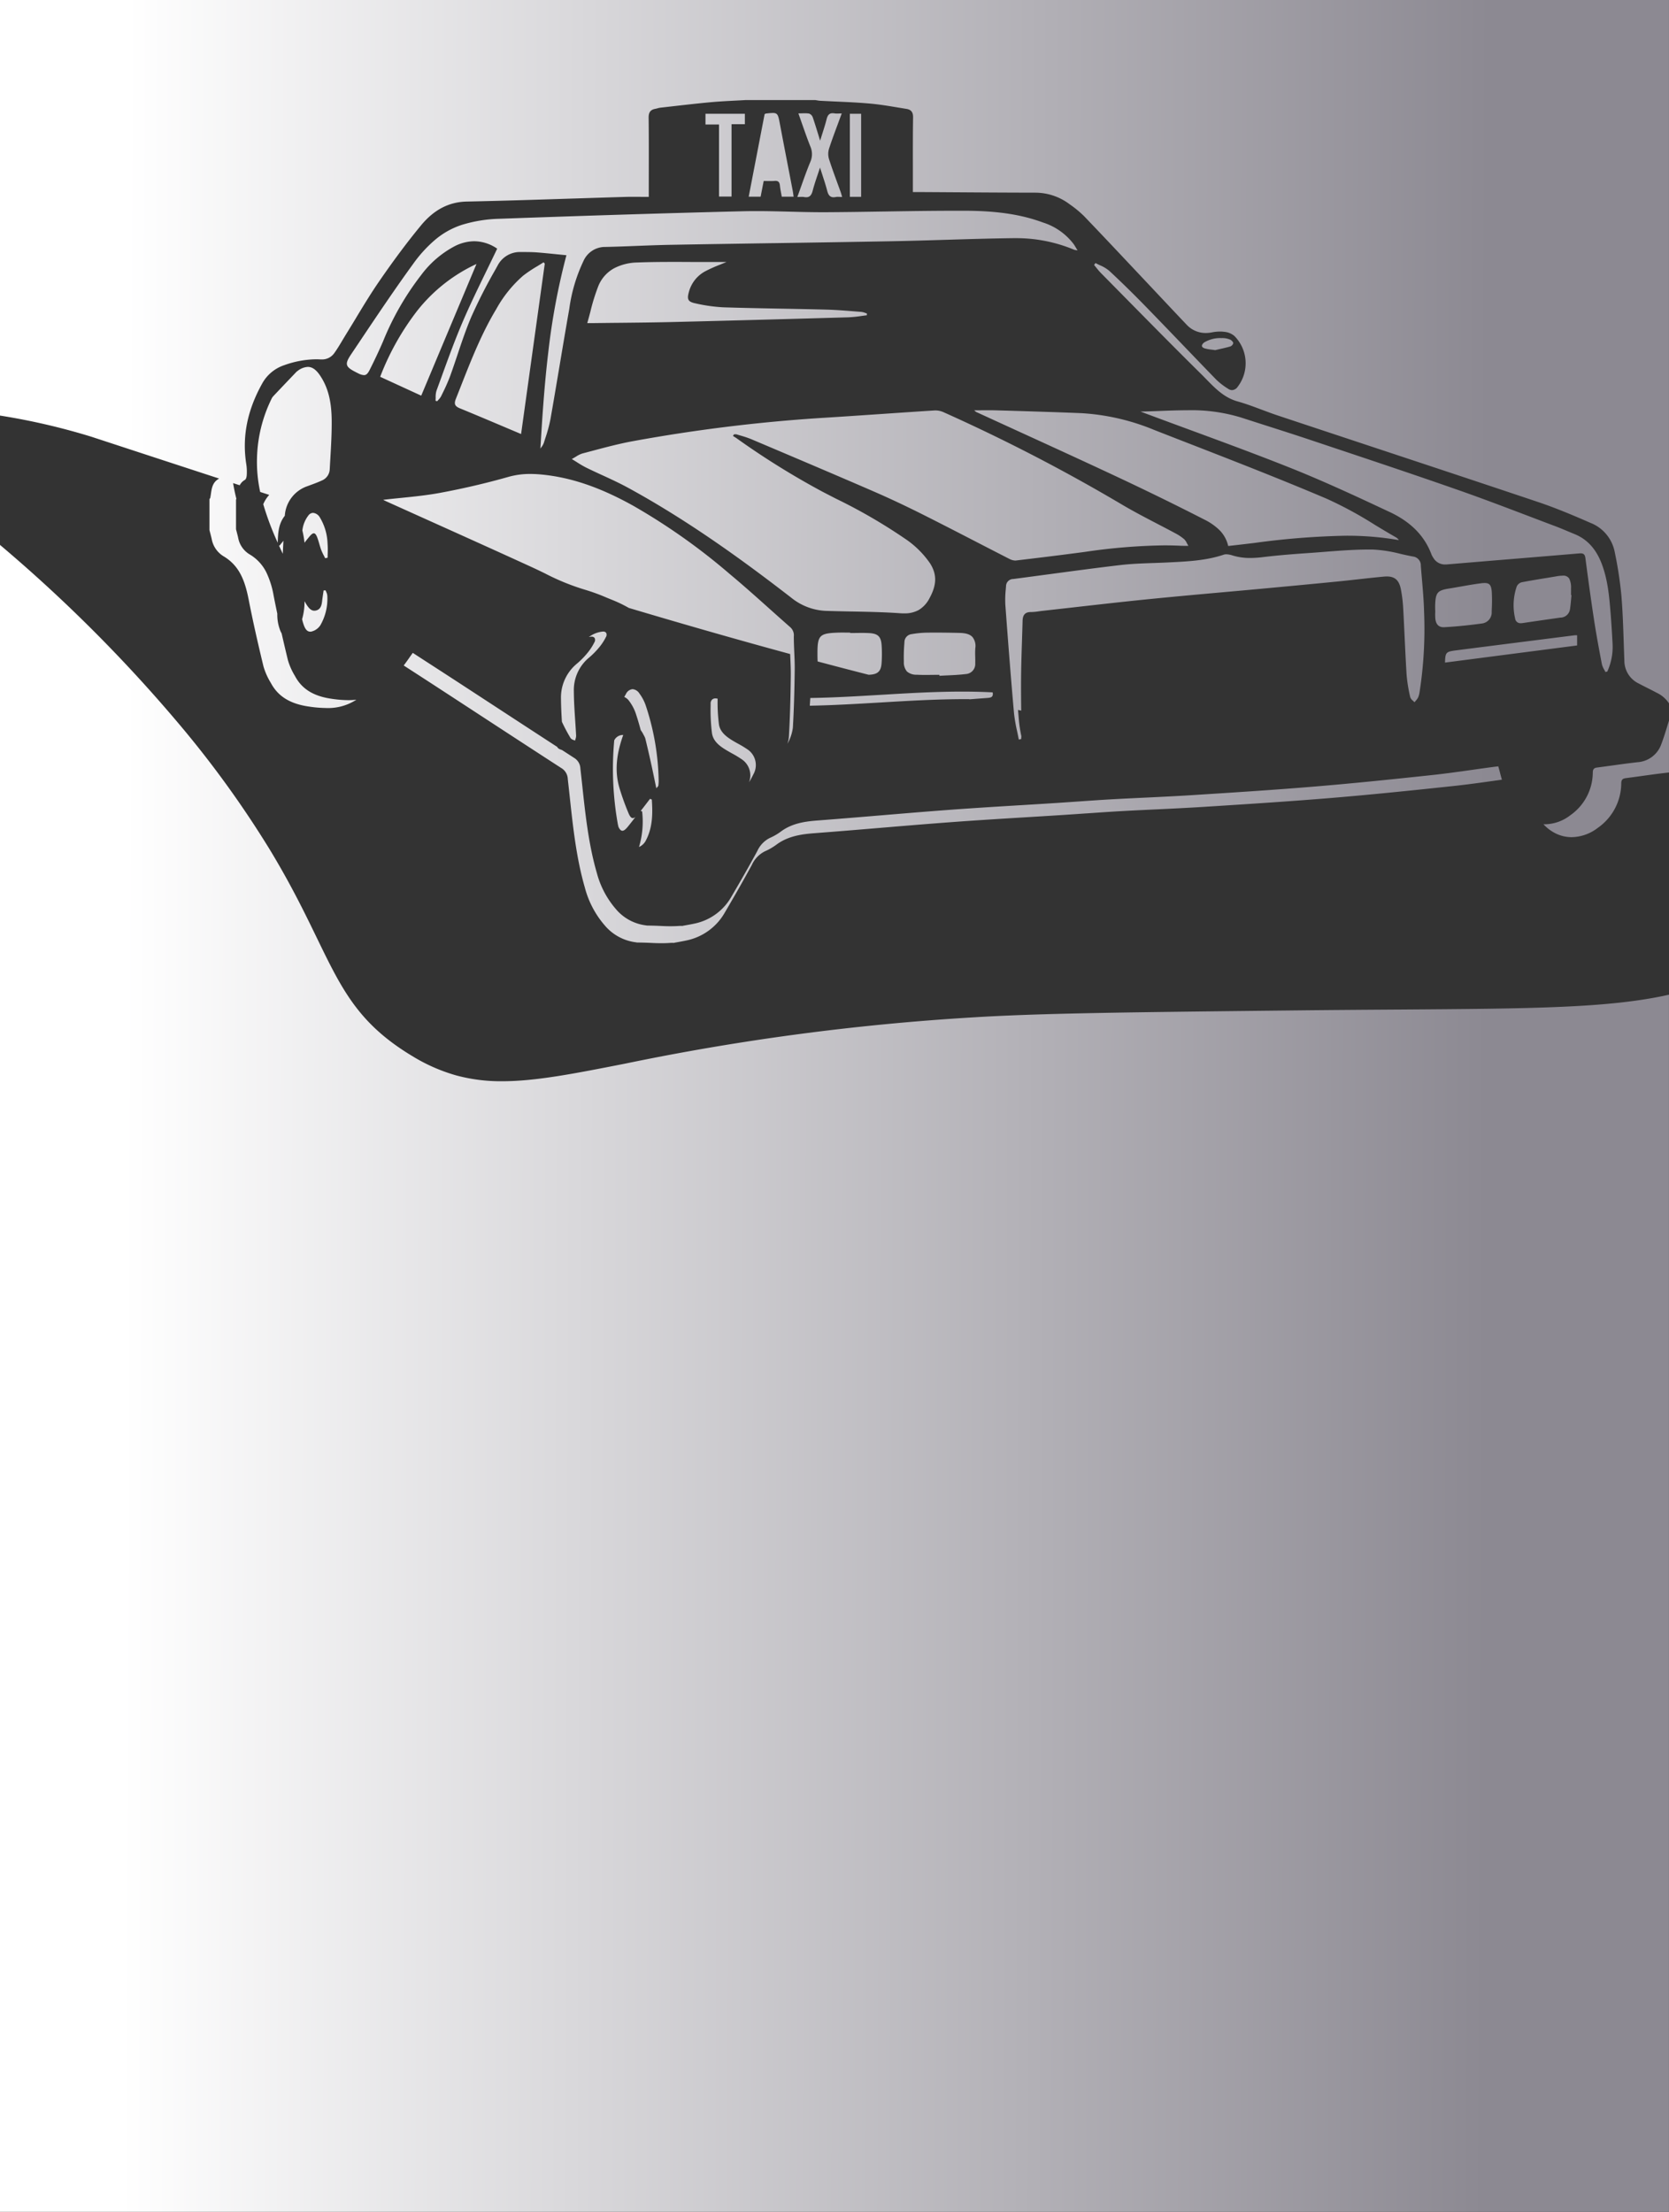 <svg xmlns="http://www.w3.org/2000/svg" xmlns:xlink="http://www.w3.org/1999/xlink" width="408" height="540.637" viewBox="0 0 408 540.637">
  <rect x="0" y="0" width="408" height="540.637" fill="#333333" stroke="none"/>
  <defs>
    <linearGradient id="linear-gradient" x1="0.888" y1="0.448" x2="0.078" y2="0.445" gradientUnits="objectBoundingBox">
      <stop offset="0" stop-color="#8c8992"/>
      <stop offset="1" stop-color="#fff"/>
    </linearGradient>
  </defs>
  <path id="Вычитание_67" data-name="Вычитание 67" d="M290.039-6873.363h-408v-407.445a366.714,366.714,0,0,1,44.068,44.14,250.87,250.87,0,0,1,21.9,30.359c5.16,8.52,8.543,15.491,11.528,21.641,6.111,12.59,10.147,20.907,23.318,28.822a42.645,42.645,0,0,0,10.8,4.735,41.69,41.69,0,0,0,11.121,1.4c8.151,0,17.343-1.8,30.065-4.3h.006a592.68,592.68,0,0,1,84.711-11.29c16.517-1.035,37.432-1.264,79.1-1.721,8.911-.1,17.147-.155,24.413-.205h.219c33.628-.233,52.151-.361,66.744-3.636v297.5ZM43.766-7183.448c-.728,0-1.49-.021-2.331-.062-1.107-.057-2.276-.092-3.679-.111-.112-.023-.221-.041-.331-.056a11.869,11.869,0,0,1-7.558-4.134,23,23,0,0,1-4.851-9.217c-2.081-7.195-2.892-14.721-3.677-22-.16-1.483-.325-3.017-.5-4.535a3.243,3.243,0,0,0-1.587-2.7c-6.989-4.523-14.277-9.283-20.708-13.482l-1.261-.824c-2.478-1.618-5.012-3.272-7.511-4.9-2.545-1.66-5.15-3.346-7.67-4.977l-.107-.069-1.266-.819c.433-.561.837-1.134,1.265-1.742l0-.006c.288-.41.615-.875.955-1.334l3.083,2,.028.018c2.627,1.7,5.343,3.458,8,5.188,2.818,1.837,5.681,3.707,8.45,5.515,5.152,3.365,10.479,6.843,15.748,10.265l.057.1.032.055.012.02a1.444,1.444,0,0,0,.726.457,3.951,3.951,0,0,1,.4.174h0l0-.007c1.161.754,2.058,1.335,2.907,1.885a3.153,3.153,0,0,1,1.526,2.594c.167,1.456.326,2.923.479,4.343.754,7,1.534,14.238,3.535,21.158a22.115,22.115,0,0,0,4.665,8.857,11.4,11.4,0,0,0,7.262,3.974c.094.012.195.028.316.052,1.391.022,2.515.056,3.535.108.8.04,1.53.06,2.231.06.42,0,.837-.008,1.241-.022.17-.006.341-.017.506-.027H47.7c.251-.016.51-.032.764-.032.154,0,.3.006.436.019l0-.03c.33-.063.677-.125.956-.176l.036-.006c.621-.113,1.263-.229,1.889-.365a13.507,13.507,0,0,0,9.08-6.63c2.392-4.067,4.456-7.7,6.311-11.121a6.637,6.637,0,0,1,3.078-3.2,14.12,14.12,0,0,0,2.677-1.548c2.785-2.084,6.094-2.491,8.976-2.709,5.238-.4,10.655-.85,15.433-1.25,5.4-.452,10.987-.919,16.531-1.332,5.842-.435,11.788-.8,17.538-1.149l.058,0,.249-.015c2.881-.176,5.86-.358,8.786-.547,1.754-.113,3.581-.241,5.193-.354h.006c2.648-.185,5.386-.376,8.081-.528,2.753-.155,5.554-.288,8.262-.417h.019c3.656-.174,7.437-.354,11.154-.589l.293-.019c9.814-.623,19.962-1.266,29.952-2.1,9.819-.814,19.491-1.826,28.556-2.793,3.423-.366,6.891-.856,10.245-1.33,1.54-.218,3.133-.443,4.7-.653.294-.04.583-.073.889-.107l.054-.006.338-.039.064-.007c.157.553.306,1.109.451,1.648l0,.015,0,.016c.14.521.284,1.06.432,1.583l-1.057.149-.3.042-.014,0c-3.42.482-6.957.98-10.448,1.353-11.042,1.18-20.321,2.125-29.715,2.907-10.12.841-20.428,1.5-30.4,2.131h-.01l-1.064.068c-3.833.242-7.735.428-11.508.608l-.066,0c-2.688.128-5.734.272-8.648.437-2.763.156-5.57.353-8.286.542l-.061,0-.032,0c-1.783.125-3.627.254-5.441.37-3.076.2-6.274.393-9.1.564-6.086.371-12.38.755-18.616,1.22-5.746.426-11.585.914-17.231,1.386l-.138.012-.112.009c-5.171.433-10.518.88-15.78,1.278-3,.226-6.442.649-9.341,2.819a14.4,14.4,0,0,1-2.785,1.607,6.916,6.916,0,0,0-3.2,3.331c-1.925,3.546-4.073,7.331-6.568,11.57a14.054,14.054,0,0,1-9.448,6.9c-.666.145-1.349.269-2.009.389l-.062.011c-.306.055-.618.112-.925.169v.03c-.138-.013-.284-.019-.448-.019-.274,0-.565.019-.8.034-.174.011-.359.022-.544.029C44.639-7183.456,44.208-7183.448,43.766-7183.448Zm-5.516-23.523v0a21.623,21.623,0,0,0,.762-8.683l-.333-.147c.463-.588.926-1.193,1.373-1.778l.006-.008.047-.061c.277-.362.563-.736.846-1.1.1.043.2.087.3.132l.13.058c.206,3.082.284,6.642-1.409,9.9a3.4,3.4,0,0,1-1.721,1.687Zm228.008-2.4a8.866,8.866,0,0,1-3.688-.8,10.072,10.072,0,0,1-3.226-2.364c.132.007.272.011.428.011a10.329,10.329,0,0,0,6.138-2.2,12.834,12.834,0,0,0,5.5-10.449c.015-.8.286-1.118,1.036-1.215,1.221-.159,2.487-.333,3.6-.488h.008c2.05-.284,4.17-.577,6.26-.813a6.63,6.63,0,0,0,5.865-4.473c.572-1.511,1.053-3.083,1.517-4.6q.168-.551.338-1.1v12.675c-.119.018-.219.03-.314.041-2.193.247-4.4.552-6.526.847-1.337.185-2.541.351-3.749.508-.78.1-1.063.432-1.079,1.265a13.358,13.358,0,0,1-5.723,10.874A10.747,10.747,0,0,1,266.258-7209.37ZM34.19-7210.936c-.338,0-.636-.283-.938-.888a9.118,9.118,0,0,1-.234-1.04,76.7,76.7,0,0,1-.822-20.172,2.355,2.355,0,0,1,2.065-1.317H34.4c-.031.081-.064.172-.112.305-1.683,4.812-1.942,8.84-.815,12.675a61.832,61.832,0,0,0,2.181,6.066c.362.885.7,1.28,1.092,1.28a1.059,1.059,0,0,0,.65-.3c-.534.7-1.2,1.568-1.889,2.412C34.951-7211.238,34.546-7210.936,34.19-7210.936Zm8.289-10.394v0c-.141-.669-.275-1.316-.407-1.947l0-.017c-.317-1.52-.616-2.955-.931-4.382-.409-1.852-.858-3.787-1.336-5.75a3.262,3.262,0,0,0-.331-.761c-.039-.072-.077-.144-.114-.215a7.4,7.4,0,0,0-.692-1.135c-.365-1.385-.777-2.768-1.224-4.11a10.894,10.894,0,0,0-1.561-2.947,2.848,2.848,0,0,0-1.235-1.042c.127-.238.261-.478.4-.712a2.014,2.014,0,0,1,1.634-1.2,2.236,2.236,0,0,1,1.693,1.1,10.51,10.51,0,0,1,1.5,2.834,61.181,61.181,0,0,1,3.18,18.471,8.508,8.508,0,0,1-.087,1.208c-.009.066-.061.125-.176.253-.076.085-.176.2-.3.357ZM65.15-7222.8h0a4.724,4.724,0,0,0-1.908-5.686,25.812,25.812,0,0,0-2.268-1.366l-.028-.016c-.4-.221-.8-.449-1.2-.684-1.6-.953-3.338-2.143-3.656-4.21a44.257,44.257,0,0,1-.333-6.66c0-.19,0-.378,0-.567a1.362,1.362,0,0,1,.342-.99,1.151,1.151,0,0,1,.837-.312,2,2,0,0,1,.534.076,41.921,41.921,0,0,0,.322,6.291c.291,1.893,1.86,3.064,3.513,4.047.388.231.789.454,1.178.67l.011.006a24.586,24.586,0,0,1,2.172,1.308,4.613,4.613,0,0,1,1.533,6.185c-.227.469-.481.949-.754,1.425C65.349-7223.113,65.254-7222.955,65.15-7222.8Zm9.374-9.392h0a6.566,6.566,0,0,0,.366-1.733c.248-4.271.4-8.98.463-14.824.02-1.455-.046-2.936-.11-4.368-.015-.342-.03-.68-.044-1.017-12.355-3.358-25.254-7.044-39.433-11.267a32.513,32.513,0,0,0-4.071-1.963c-.474-.19-.957-.388-1.372-.559a47.291,47.291,0,0,0-5.43-1.974,56.748,56.748,0,0,1-9.706-3.98l-.013-.006c-1.06-.514-2.156-1.044-3.245-1.543-8.421-3.855-17.009-7.721-25.313-11.459l-.062-.028c-3.751-1.688-7.134-3.212-10.549-4.753a1.216,1.216,0,0,1-.208-.125l-.06-.041c1.427-.168,2.872-.315,4.27-.457l.026,0c3.15-.321,6.407-.652,9.562-1.236,5.673-1.051,11.309-2.368,16.752-3.915a19.261,19.261,0,0,1,5.342-.709c.9,0,1.852.051,2.9.155,7.127.714,14.2,3.134,22.246,7.614a151.928,151.928,0,0,1,23.515,16.621c3.337,2.776,6.622,5.717,9.8,8.561,1.65,1.477,3.357,3,5.072,4.508a2.619,2.619,0,0,1,.871,2.245c0,1.294.054,2.608.111,3.878.061,1.377.125,2.8.109,4.2-.069,5.7-.208,10.1-.448,14.245a10.79,10.79,0,0,1-1.267,3.8C74.568-7232.273,74.546-7232.23,74.524-7232.187Zm-51.917-.771h0a3.755,3.755,0,0,0-.381-.168,1.371,1.371,0,0,1-.695-.438,41.8,41.8,0,0,1-2.13-4.008c-.1-1.669-.213-3.639-.223-5.6a10.7,10.7,0,0,1,3.937-8.639,20.194,20.194,0,0,0,2.549-2.6,13.6,13.6,0,0,0,1.669-2.57,1.085,1.085,0,0,0,.078-1.047.874.874,0,0,0-.785-.35,1.843,1.843,0,0,0-.281.021c-.126.019-.25.04-.37.061.29-.189.57-.364.834-.521a6.731,6.731,0,0,1,2.4-.783,1.834,1.834,0,0,1,.273-.021.835.835,0,0,1,.75.335,1.046,1.046,0,0,1-.074,1.009,12.927,12.927,0,0,1-1.606,2.469,19.329,19.329,0,0,1-2.449,2.5,10.281,10.281,0,0,0-3.783,8.3c.012,2.371.172,4.78.327,7.109.082,1.23.166,2.5.228,3.755a2.4,2.4,0,0,1-.156.8c-.039.125-.079.251-.108.375Zm108.483-.27h0c-.127-.684-.274-1.378-.415-2.049a38.279,38.279,0,0,1-.764-4.481c-.672-7.614-1.323-15.774-2.112-26.458a24.536,24.536,0,0,1,.114-3.769l0-.019c.021-.26.042-.52.062-.778a1.763,1.763,0,0,1,1.773-1.686c2.831-.37,5.7-.757,8.479-1.131l.036,0c5.782-.779,11.761-1.585,17.653-2.276,2.658-.311,5.387-.406,8.026-.5h.007l.079,0c1.09-.038,2.217-.078,3.323-.132l.344-.017.347-.017c4.356-.214,8.86-.435,13.135-1.869a2,2,0,0,1,.642-.1,5.674,5.674,0,0,1,1.576.3,14.234,14.234,0,0,0,4.268.6,26.388,26.388,0,0,0,3.187-.217c3.892-.472,7.766-.758,11.4-1.01,1.18-.082,2.381-.176,3.543-.267l.075-.006c3.531-.276,7.183-.562,10.77-.562.379,0,.738,0,1.066.008a32.814,32.814,0,0,1,6.659,1.045c1.014.231,2.063.47,3.1.659a2.162,2.162,0,0,1,1.909,2.224c.085,1.147.184,2.3.279,3.413.221,2.576.449,5.239.515,7.864a100.228,100.228,0,0,1-1.059,19.348c-.009.054-.018.108-.027.163v.006a5.362,5.362,0,0,1-.354,1.392,3.828,3.828,0,0,1-.608.854l0,0,0,0c-.1.116-.2.235-.3.356a5.18,5.18,0,0,0-.379-.376,1.934,1.934,0,0,1-.657-.869,37.761,37.761,0,0,1-.886-5.435c-.192-3.053-.338-6.153-.479-9.151v-.011c-.108-2.291-.219-4.66-.35-6.988a34.487,34.487,0,0,0-.577-4.808c-.429-2.181-1.456-3.111-3.433-3.111-.212,0-.437.011-.671.032-2.109.191-4.249.43-6.319.66l-.049.005c-1.556.174-3.32.371-5.018.538-6.294.623-12.66,1.217-18.64,1.771-3.058.284-6.17.563-9.18.833l-.256.023c-5.951.534-12.1,1.086-18.2,1.7-5.969.6-12.015,1.284-17.862,1.946l-.672.076c-2.4.271-4.873.551-7.306.82-.295.032-.6.075-.886.116h-.011a13.532,13.532,0,0,1-1.875.177h-.075c-1.359,0-1.981.661-2.017,2.144-.042,1.629-.1,3.286-.148,4.888v.036c-.095,2.888-.192,5.874-.221,8.812-.027,2.842,0,5.732.033,8.218l-.116-.025-.668-.143q.06.687.118,1.374t.118,1.371a32.678,32.678,0,0,0,.592,3.7c-.009.1-.02.206-.031.309v.01c-.012.12-.025.244-.035.365l-.568.1Zm-169.272-7.71a29.679,29.679,0,0,1-4.263-.352c-4.527-.65-7.453-2.43-9.21-5.6l-.129-.233a16.445,16.445,0,0,1-1.763-3.958c-1.53-6.326-2.685-11.531-3.632-16.381-.924-4.725-2.334-8.337-6.211-10.608a6.245,6.245,0,0,1-2.824-4.2c-.11-.484-.237-.969-.359-1.437-.062-.236-.123-.472-.183-.708v-7.577c.021-.035.046-.069.071-.1l0,0a.66.66,0,0,0,.13-.241c.063-.319.111-.649.157-.969.2-1.376.4-2.8,1.908-3.656a.39.39,0,0,0,.082-.066c-10.177-3.322-20.462-6.694-30.982-10.143-.147-.048-.359-.117-.633-.2a161.543,161.543,0,0,0-21.941-5.051V-7414h408v171.923a7.309,7.309,0,0,0-3.037-2.607c-.776-.416-1.575-.819-2.348-1.21l-.012-.006c-.681-.344-1.385-.7-2.07-1.063a6.165,6.165,0,0,1-3.438-5.543c-.059-1.454-.108-2.934-.156-4.364v-.021c-.124-3.724-.253-7.575-.558-11.349a95.748,95.748,0,0,0-1.66-10.894,9.6,9.6,0,0,0-5.924-7.062c-4.07-1.781-8.445-3.634-12.863-5.115-13.691-4.6-27.63-9.213-41.109-13.679l-.087-.029-.3-.1c-7.233-2.4-14.713-4.874-22.064-7.319-1.309-.436-2.624-.93-3.9-1.408l-.016-.006-.009,0c-1.922-.723-3.909-1.47-5.913-2.03-3.245-.907-5.455-3.172-7.591-5.363-.394-.4-.8-.821-1.208-1.223-6.317-6.235-12.651-12.665-18.777-18.882l-.035-.035c-1.95-1.98-3.86-3.918-5.78-5.862-.414-.419-.791-.887-1.156-1.339l0,0-.025-.031c-.164-.2-.334-.414-.505-.617.117-.156.234-.314.35-.471.355.2.733.376,1.1.55l.005,0h0a8.92,8.92,0,0,1,2.267,1.365c2.868,2.661,5.826,5.559,9.043,8.859,2.941,3.021,5.912,6.113,8.784,9.1l.047.049c2.711,2.823,5.514,5.742,8.291,8.6a16.715,16.715,0,0,0,2.719,2.107l.152.1a1.747,1.747,0,0,0,.967.335,1.8,1.8,0,0,0,1.375-.81,9.469,9.469,0,0,0-.8-12.427,4.384,4.384,0,0,0-2.4-1.007,7.974,7.974,0,0,0-1.12-.076,10.411,10.411,0,0,0-1.959.2,8.174,8.174,0,0,1-1.542.155,6.336,6.336,0,0,1-4.721-2.1c-2.228-2.34-4.471-4.727-6.64-7.035-1.161-1.235-2.3-2.444-3.439-3.655q-1.841-1.952-3.68-3.906l-.031-.033c-3.658-3.886-7.441-7.9-11.2-11.819a26.1,26.1,0,0,0-3.424-2.832l-.215-.158a13.948,13.948,0,0,0-8.42-2.763c-6.765-.011-13.642-.055-20.294-.1q-3.944-.026-7.884-.049H105.2v-1.811c0-1.5,0-3.033,0-4.388-.006-3.954-.012-8.043.048-12.062.02-1.241-.468-1.876-1.582-2.058-.584-.1-1.178-.194-1.752-.291l-.021,0c-2.377-.4-4.834-.81-7.275-1.025-2.729-.241-5.509-.368-8.2-.49H86.4c-1.276-.058-2.6-.119-3.892-.19a6.832,6.832,0,0,1-.815-.114l-.028,0c-.114-.021-.231-.042-.346-.06H64.331c-.89.054-1.8.1-2.671.146h-.01c-1.939.1-3.943.206-5.909.387-3.131.291-6.292.653-9.349,1l-.483.055q-1.237.142-2.474.282a4.391,4.391,0,0,0-.659.146h-.006c-.167.046-.34.094-.513.125-1.187.215-1.666.838-1.652,2.151.051,4.316.044,8.707.037,12.952v.021c0,1.331-.005,2.986-.005,4.556v1.85h-.014c-.607,0-1.207,0-1.872-.01-.567,0-1.209-.01-1.826-.01-.8,0-1.464.008-2.1.027-4.063.12-8.2.253-12.194.382l-.418.014-.1,0c-8.509.275-17.307.559-25.963.737-4.37.089-8.034,2-11.2,5.837-3.275,3.965-6.623,8.442-10.236,13.687-1.982,2.878-3.826,5.922-5.608,8.866l0,.008c-.778,1.285-1.583,2.614-2.388,3.911-.3.491-.606,1-.9,1.486l-.02.033c-.64,1.076-1.3,2.188-2.044,3.22a3.655,3.655,0,0,1-3.182,1.542c-.1,0-.212,0-.329-.009-.32-.018-.647-.026-.974-.026a23.751,23.751,0,0,0-7.747,1.44,9.612,9.612,0,0,0-5.435,4.568c-3.65,6.586-4.9,13.03-3.831,19.7a12.46,12.46,0,0,1,.106,2.545c-.023.479-.172,1.065-.445,1.22a3.122,3.122,0,0,0-1.275,1.321q-.765-.248-1.529-.5l-.089-.029c.2,1.235.467,2.533.806,3.855l-.02.027-.008.011c-.022.031-.045.063-.065.1v7.281c.057.226.116.453.175.679.117.451.239.917.344,1.383a6,6,0,0,0,2.715,4.032,10.555,10.555,0,0,1,4.156,4.407,21.744,21.744,0,0,1,1.813,5.786c.291,1.486.59,2.953.889,4.36a10.434,10.434,0,0,0,.543,3.619,5.731,5.731,0,0,0,.515,1.2c.456,2.011.96,4.158,1.543,6.563a15.928,15.928,0,0,0,1.715,3.84l.1.188c1.689,3.051,4.5,4.762,8.849,5.385a28.633,28.633,0,0,0,4.1.338,16.616,16.616,0,0,0,1.967-.111A12.643,12.643,0,0,1-38.183-7240.937ZM80-7241.5h0c.021-.346.042-.675.064-1.014l.009-.135c.015-.236.03-.479.047-.739,5.75-.087,11.573-.435,17.205-.771h.013c6.518-.39,13.259-.792,19.917-.792,2.564,0,5.063.062,7.426.185a1.141,1.141,0,0,1-.083.96c-.211.286-.626.371-1.184.409-1.372.1-2.715.2-4.328.326l-.081-.019-.081-.019-.957,0c-6.924,0-13.936.418-20.718.823h-.017C91.591-7241.956,85.761-7241.608,80-7241.5Zm31.692-7.312h0l-.006-.241h-.1c-.554,0-1.114.008-1.608.015h-.053c-.541.007-1.1.015-1.65.015-.815,0-1.488-.017-2.116-.052a3.535,3.535,0,0,1-2.4-.779,3.471,3.471,0,0,1-.767-2.39,39.123,39.123,0,0,1,.115-4.358c.01-.158.02-.316.03-.474a1.984,1.984,0,0,1,1.777-1.926,24.106,24.106,0,0,1,3.74-.359c.688-.008,1.4-.013,2.1-.013,1.742,0,3.6.024,5.849.076,1.589.037,2.568.352,3.174,1.021a3.519,3.519,0,0,1,.681,2.741,20.42,20.42,0,0,0-.02,2.042c.012.521.025,1.06.005,1.588a2.461,2.461,0,0,1-2.32,2.668c-1.492.185-3.022.256-4.5.325h-.017c-.63.029-1.281.06-1.92.1Zm-17.3-.251h0c-4.086-1.043-8.282-2.138-12.472-3.254-.041-.615-.047-1.339-.047-1.967,0-4.395.505-4.917,4.9-5.078.411-.017.828-.019,1.144-.019.293,0,.591,0,.88.005h.2c.284,0,.578.005.866.005v.1h.091c.436,0,.878-.006,1.3-.012h.051c.517-.007.983-.014,1.448-.014.7,0,1.273.015,1.807.046,2.081.12,2.836.846,2.992,2.877a31.421,31.421,0,0,1,0,4.426c-.129,2.021-.909,2.773-2.979,2.875l-.04,0-.038,0Zm180.107-.674h0c-.1-.206-.209-.415-.31-.6a4.823,4.823,0,0,1-.559-1.326c-.687-3.6-1.349-7.127-1.9-10.727-.839-5.478-1.577-11-2.127-15.194-.11-.846-.427-1.161-1.17-1.161-.093,0-.2,0-.324.015-5.439.46-10.971.917-16.32,1.359l-.071.006c-5.182.428-10.54.87-15.824,1.316-.163.014-.325.021-.483.021a3.256,3.256,0,0,1-2.968-1.6l-.045-.071-.021-.032a3.839,3.839,0,0,1-.392-.719c-1.7-4.563-5.043-7.964-10.226-10.4l-.01,0c-7.014-3.292-15.743-7.39-24.322-10.808-8.213-3.271-16.629-6.369-24.769-9.365-3.29-1.211-7.019-2.584-10.617-3.928l-.613-.23-.349-.131-.234-.088c1.616-.028,3.254-.09,4.838-.151,2.134-.082,4.34-.166,6.513-.166a41.476,41.476,0,0,1,13.186,1.758c2.164.7,4.389,1.414,6.352,2.042l.082.026c3.42,1.093,6.957,2.223,10.418,3.382l5.427,1.814c10.043,3.356,20.428,6.826,30.622,10.392,5.82,2.034,11.657,4.254,17.3,6.4,2.329.887,4.428,1.685,6.524,2.473,1.065.4,2.133.848,3.165,1.28l.024.01.044.019c.527.22,1.073.449,1.61.667,3.109,1.267,5.293,3.67,6.674,7.346,1.477,3.918,1.817,8.079,2.117,11.75.188,2.307.347,4.743.5,7.664a14.505,14.505,0,0,1-1.289,6.849l-.191.042-.092.02-.025.005-.147.032Zm-39.217-2.3h0c.082-2.537.213-2.677,2.8-3.007,7.863-1.007,15.8-2.013,23.48-2.986l5.344-.678a1.732,1.732,0,0,1,.2-.009c.055,0,.114,0,.18,0h.022c.079,0,.167,0,.27,0v2.487l-9.058,1.174-3.8.493-5.687.737-13.743,1.782Zm-277.4-7.563c-.935,0-1.379-.979-1.689-1.935a11.5,11.5,0,0,1-.305-1.118,15.4,15.4,0,0,0,.594-4.4l.019.033,0,.007c.2.342.35.612.522.874.478.715,1.015,1.414,1.859,1.414a1.754,1.754,0,0,0,.381-.044c1.14-.259,1.4-1.249,1.518-2.279.068-.605.16-1.218.248-1.811.038-.254.081-.542.122-.828h.5c.044.138.1.278.156.413a2.6,2.6,0,0,1,.246.9,12.949,12.949,0,0,1-1.7,7.206,3.649,3.649,0,0,1-2.259,1.558A1.5,1.5,0,0,1-42.12-7259.6Zm277.054-1.086c-1.215,0-1.9-.732-2.026-2.177a12.81,12.81,0,0,1-.019-1.382c0-.2.01-.42.01-.635h-.026c0-.144,0-.291,0-.432,0-.3-.007-.607.005-.913.123-2.955.572-3.468,3.439-3.926.923-.147,1.86-.312,2.766-.472l.112-.02c1.615-.286,3.284-.581,4.937-.788a6.688,6.688,0,0,1,.824-.06c1.224,0,1.635.517,1.76,2.214a38.175,38.175,0,0,1,0,4.055l0,.045q-.013.363-.024.727a2.706,2.706,0,0,1-2.365,2.847c-3.167.438-6.262.745-9.2.912C235.06-7260.692,235-7260.69,234.933-7260.69Zm18.878-.982a1.308,1.308,0,0,1-1.394-1.173,14.12,14.12,0,0,1,.4-7.815,1.864,1.864,0,0,1,1.187-1.014c1.905-.368,3.854-.689,5.738-1l.055-.009.024,0c.87-.144,1.769-.292,2.652-.442a9.433,9.433,0,0,1,1.559-.166,1.688,1.688,0,0,1,1.606.7,4.938,4.938,0,0,1,.45,2.432c.009.372.006.745,0,1.106v.027c0,.16,0,.321,0,.481l.11.009c-.037.358-.069.722-.1,1.073-.07.788-.142,1.6-.27,2.39a2.385,2.385,0,0,1-2.341,2.032c-3.7.521-6.557.935-9.274,1.342A2.745,2.745,0,0,1,253.811-7261.672Zm-150.786-2.4c-.316,0-.659-.013-1.02-.038-3.9-.273-7.857-.35-11.689-.424h-.086c-2.057-.04-4.185-.082-6.274-.153a14.365,14.365,0,0,1-8.5-3.225c-10.443-8.076-24.408-18.425-39.837-26.84-2.085-1.138-4.283-2.152-6.408-3.132l-.008,0-.006,0c-1.276-.589-2.6-1.2-3.878-1.827a24.211,24.211,0,0,1-2.174-1.267c-.449-.282-.858-.539-1.33-.822.38-.2.718-.407,1.016-.586l.008,0a6.3,6.3,0,0,1,1.594-.782c.853-.223,1.724-.454,2.492-.659,3.143-.837,6.393-1.7,9.649-2.307a396.723,396.723,0,0,1,47.421-5.783c4.48-.28,9.035-.59,13.44-.89l.192-.013c4.21-.287,8.563-.583,12.859-.855.069,0,.155-.007.24-.007a4.917,4.917,0,0,1,1.946.424,433.029,433.029,0,0,1,43.955,22.774c2.717,1.594,5.561,3.075,8.312,4.507l.029.015c1.461.761,2.971,1.547,4.444,2.342a11.516,11.516,0,0,1,2.114,1.423,3.173,3.173,0,0,1,.637.932c.1.191.23.429.382.677h-.188c-.223,0-.42,0-.6,0H171.7l-.427,0c-.226,0-.4,0-.555-.012-1.327-.067-2.7-.1-4.076-.1a144.941,144.941,0,0,0-19.285,1.582c-6.179.83-12.313,1.568-16.967,2.119a1.584,1.584,0,0,1-.184.01,3.457,3.457,0,0,1-1.45-.419c-2.768-1.414-5.572-2.861-8.045-4.137l-.059-.031c-4.244-2.19-8.632-4.454-12.972-6.633-4.177-2.1-8.275-4.024-12.18-5.72-8.991-3.9-18.169-7.792-27.045-11.555l-.189-.08-2.568-1.088a24.906,24.906,0,0,0-2.657-.894l-.033-.01c-.29-.086-.59-.174-.883-.265a.786.786,0,0,0-.236-.03c-.066,0-.135,0-.2.01H61.67c-.066,0-.134.009-.2.009l-.008.012q-.124.187-.248.371l.223.141.044.027c.207.13.42.264.622.4A193.191,193.191,0,0,0,83.122-7293.8c1.09.568,2.213,1.145,3.2,1.654a131.769,131.769,0,0,1,16.888,9.774,22.758,22.758,0,0,1,6.207,6.1c1.679,2.667,1.641,5.194-.13,8.451a7.124,7.124,0,0,1-2.643,2.914A7.025,7.025,0,0,1,103.025-7264.073Zm-141.5-13.489h0c-.105-.217-.223-.444-.317-.627l0-.005a12.709,12.709,0,0,1-.657-1.412c-.176-.478-.32-.974-.459-1.454-.156-.537-.316-1.088-.519-1.612-.264-.676-.519-.977-.828-.977-.256,0-.562.216-.962.679-.383.448-.757.918-1.118,1.374l-.013.017-.184.232a20.422,20.422,0,0,0-.515-2.974,7.261,7.261,0,0,1,1.5-3.721,1.443,1.443,0,0,1,1.119-.6,2.162,2.162,0,0,1,1.656,1.111,13.167,13.167,0,0,1,1.879,6.371,19.538,19.538,0,0,1,.038,2.39c-.009.356-.018.723-.018,1.084l-.223.048-.075.016-.072.016-.23.049Zm-10.366-1.086c-.361-.776-.658-1.422-.934-2.032l.147.042c.173-.214.348-.435.517-.647l.023-.029.023-.029.384-.481q-.037.79-.078,1.579t-.08,1.6Zm231.117-1.9h0a7.9,7.9,0,0,0-2.226-3.976,14.38,14.38,0,0,0-3.663-2.513c-6.946-3.558-14.341-7.174-21.98-10.749-7.805-3.654-15.686-7.258-23.306-10.742l-.6-.275c-3.223-1.474-6.555-3-9.825-4.5a.99.99,0,0,1-.229-.176c-.058-.053-.146-.132-.268-.233h.274c.552,0,1.1,0,1.565-.008h.09c.539,0,1.049-.008,1.56-.008.714,0,1.361.009,1.978.026l2.049.062.147,0c6.079.184,12.365.375,18.543.625a54.691,54.691,0,0,1,17.756,4.083c2.943,1.153,5.93,2.315,8.736,3.407l.007,0c11.022,4.29,22.419,8.726,33.483,13.432a95.254,95.254,0,0,1,11.732,6.359c1.688,1.021,3.433,2.075,5.172,3.06a2.09,2.09,0,0,1,.72.687,74.169,74.169,0,0,0-13.028-1.07,190.062,190.062,0,0,0-22.3,1.769l-.252.03c-2.009.239-4.087.486-6.133.709Zm-232.349-.8a70.432,70.432,0,0,1-3.537-9.407,8,8,0,0,1,1.461-2.283q-1.105-.357-2.21-.718a34.439,34.439,0,0,1-.768-8.669,34.679,34.679,0,0,1,3.435-13.873l.036-.075a2.881,2.881,0,0,1,.447-.732c1.566-1.664,3.161-3.335,4.7-4.951l1.019-1.068a.763.763,0,0,1,.137-.107c.027-.019.054-.036.079-.055a4.451,4.451,0,0,1,2.553-1.038c1.093,0,2.059.688,3.04,2.167,1.883,2.837,2.746,6.158,2.8,10.766.037,3.178-.151,6.412-.333,9.538-.049.845-.1,1.718-.145,2.579a3.113,3.113,0,0,1-1.933,2.722c-.9.416-1.84.765-2.751,1.1l-.749.279a8.17,8.17,0,0,0-5.548,7.24c-1.586,1.978-1.659,4.319-1.73,6.583Zm64.216-22.986h0c.44-7.594.98-15.731,1.95-23.785a165.344,165.344,0,0,1,4.41-23.5c-.7-.068-1.388-.138-2.059-.206l-.126-.013c-1.727-.175-3.357-.34-5.014-.468-1.179-.092-2.376-.092-3.533-.093H9.389a6.116,6.116,0,0,0-5.669,3.243l-.45.814-.173.314a127.071,127.071,0,0,0-5.874,11.544c-1.274,3-2.33,6.145-3.35,9.189l0,.008c-.576,1.717-1.171,3.493-1.8,5.229a45.732,45.732,0,0,1-1.876,4.236l-.072.148-.25.517a3.784,3.784,0,0,1-.629.846c-.1.115-.22.245-.323.375l-.417-.111c.023-.264.028-.538.033-.8a5.287,5.287,0,0,1,.216-1.7c.467-1.267.939-2.564,1.355-3.709l0-.007c1.59-4.371,3.233-8.891,5.1-13.231,1.781-4.144,3.8-8.288,5.747-12.295.862-1.772,1.754-3.605,2.624-5.435a10.039,10.039,0,0,0-5.605-1.813,10.758,10.758,0,0,0-4.762,1.2,24.429,24.429,0,0,0-8.215,7.057,68.1,68.1,0,0,0-9.3,16.175c-.985,2.29-2.1,4.654-3.3,7.03-.469.921-.846,1.264-1.392,1.264a3.4,3.4,0,0,1-1.332-.4c-.067-.031-.134-.066-.2-.1l-.007,0c-.051-.027-.1-.054-.153-.08-1.479-.74-2.262-1.24-2.441-1.918s.257-1.49,1.063-2.688q.864-1.286,1.727-2.574l.4-.6c4.175-6.228,8.492-12.667,12.975-18.832a32.386,32.386,0,0,1,5.141-5.694,19.452,19.452,0,0,1,6.651-3.81,33.854,33.854,0,0,1,9.231-1.519c22.035-.793,41.513-1.4,59.549-1.842,1.044-.026,2.122-.039,3.3-.039,2.71,0,5.436.07,8.072.138,2.515.065,5.365.139,8.168.139h.672c4.779-.024,9.639-.1,14.339-.175l.124,0c5.734-.091,11.664-.185,17.562-.185.752,0,1.5,0,2.213,0,7.82.034,13.663.92,18.943,2.873a15.131,15.131,0,0,1,7.487,5.262c.2.285.38.579.6.951l.016.026c.1.172.221.368.352.581-.162-.032-.3-.053-.4-.071l-.019,0a1.879,1.879,0,0,1-.439-.1,36.681,36.681,0,0,0-14.427-2.824c-.2,0-.386,0-.559,0-5.4.07-10.886.236-16.193.4h-.05c-4.346.132-8.839.268-13.262.351-9.829.184-20.055.339-29.078.476l-.268,0c-8.1.124-16.473.25-24.706.4-2.82.05-5.663.161-8.413.268-2.368.093-5.052.2-7.617.253a5.756,5.756,0,0,0-5.351,3.429,39.466,39.466,0,0,0-3.47,11.694c-.812,4.595-1.595,9.26-2.352,13.772l-.007.04c-.729,4.344-1.483,8.836-2.26,13.248a34.867,34.867,0,0,1-1.23,4.527c-.121.379-.247.771-.368,1.161a4.024,4.024,0,0,1-.551,1.014l0,.006C14.333-7304.627,14.233-7304.479,14.145-7304.331Zm-4.721-3.578h0l-3.22-1.36-.856-.362-.048-.021c-3.716-1.572-7.226-3.058-10.8-4.523-1.288-.528-1.525-1.082-1.012-2.369.415-1.042.832-2.1,1.236-3.13l.009-.022c2.482-6.312,5.048-12.837,8.634-18.776a30.1,30.1,0,0,1,6.557-8.144,31.373,31.373,0,0,1,3.409-2.286l.009-.006c.52-.316,1.057-.644,1.578-.979q.1.11.193.219l.1.114q-2.678,19.241-5.354,38.5l-.438,3.148Zm-24.416-9.381h0l-7.323-3.364-2.712-1.246a63.61,63.61,0,0,1,9.053-16.139,39.746,39.746,0,0,1,14.492-11.44c-4.16,9.91-8.958,21.341-13.508,32.189ZM179.1-7328.417h0c-.338-.052-.65-.091-.925-.126a9.594,9.594,0,0,1-1.585-.285c-.428-.129-.671-.316-.721-.556-.053-.256.123-.564.508-.89a7.56,7.56,0,0,1,4.252-1.081,4.865,4.865,0,0,1,2.2.4c.29.156.7.565.687.85a1.182,1.182,0,0,1-.75.8c-.963.277-1.943.495-2.807.687C179.662-7328.545,179.376-7328.481,179.1-7328.417Zm-152.255-6.606h-.5l-.746,0c.285-.977.543-1.957.793-2.905l0-.006a48,48,0,0,1,1.893-6.092,8.629,8.629,0,0,1,3.878-4.4,12.762,12.762,0,0,1,5.7-1.412c2.514-.1,5.212-.14,8.749-.14,1.246,0,2.592,0,4.235.013l.5,0h.433c1.093,0,2.223.009,3.332.009l1.2,0h3.314c-.518.221-1.042.432-1.55.637l-.031.013-.018.007a34.42,34.42,0,0,0-3.445,1.535,8.079,8.079,0,0,0-4.127,5.093c-.293,1.034-.312,1.594-.068,2,.232.383.725.628,1.646.82a40.185,40.185,0,0,0,6.78.968c4.78.151,9.643.244,14.345.333h.04l.11,0c3.506.066,7.131.135,10.694.228,2.271.06,4.558.241,6.769.417l.2.016,1.616.126a3.742,3.742,0,0,1,.945.242c.138.048.279.1.421.139l0,.124c0,.108,0,.215,0,.321-.484.056-.978.124-1.414.184a29.012,29.012,0,0,1-3.091.314c-11.824.339-27.378.775-42.836,1.148-4.495.108-9.02.156-13.4.2l-.287,0c-1.833.02-3.728.041-5.59.065C27.2-7335.024,27.038-7335.023,26.844-7335.023Zm52.273-30.764a2.832,2.832,0,0,1-.516-.052,2.821,2.821,0,0,0-.545-.043c-.153,0-.317.007-.475.013-.185.008-.395.017-.627.017.314-.86.62-1.721.916-2.554l.009-.024c.736-2.071,1.43-4.028,2.241-5.973a4.7,4.7,0,0,0,0-3.83c-.718-1.809-1.358-3.634-2.035-5.566l-.006-.017c-.265-.755-.565-1.611-.871-2.465h.064c.262,0,.515-.007.759-.015h.021c.261-.008.5-.015.734-.015a6.119,6.119,0,0,1,1.044.074,1.522,1.522,0,0,1,.893.914c.448,1.3.86,2.645,1.3,4.07.144.471.322,1.054.5,1.641.182-.593.359-1.149.53-1.687l.012-.037c.407-1.278.758-2.383,1.044-3.531.26-1.037.686-1.46,1.472-1.46a2.7,2.7,0,0,1,.459.043,3.453,3.453,0,0,0,.594.044c.163,0,.332-.006.511-.013h.018c.2-.008.412-.016.643-.016-.295.806-.6,1.614-.9,2.44-.786,2.112-1.528,4.1-2.2,6.155a4.4,4.4,0,0,0-.017,2.542c.615,1.924,1.321,3.852,2,5.715l.021.059c.281.766.571,1.558.85,2.338.079.219.14.441.218.721l.005.019c.036.129.074.269.119.425-.2,0-.38-.007-.579-.017h-.03c-.152-.006-.295-.012-.433-.012a2.713,2.713,0,0,0-.528.043,2.763,2.763,0,0,1-.526.057c-1.01,0-1.349-.784-1.566-1.63-.312-1.215-.71-2.433-1.131-3.723l0-.009c-.187-.573-.4-1.221-.613-1.9-.2.624-.4,1.215-.591,1.787l-.012.035c-.444,1.325-.863,2.577-1.186,3.833C80.409-7366.252,79.95-7365.787,79.117-7365.787Zm13.435-.1H89.792v-20.306h2.759v20.3Zm-24.578-.033h-2.91l.4-2.082c1.174-6.088,2.338-12.125,3.485-18.073.057-.038.1-.068.13-.091l.015-.011a.252.252,0,0,1,.1-.056l.029,0a16.647,16.647,0,0,1,1.733-.153c1.227,0,1.333.558,1.725,2.632l.015.081c.663,3.517,1.353,7.089,2.02,10.543l.007.038.058.3c.34,1.759.689,3.569,1.031,5.352.065.33.113.665.163,1.021l0,.03c.022.151.044.307.069.47h-2.9c-.047-.275-.1-.555-.15-.826-.117-.625-.237-1.27-.3-1.912-.084-.806-.394-1.135-1.072-1.135-.067,0-.136,0-.207.009-.29.025-.6.037-.986.037-.248,0-.5,0-.76-.01h-.083c-.276,0-.561-.01-.858-.01l-.358,1.833-.07.36c-.107.546-.214,1.1-.324,1.656Zm-7.1-.03H57.809v-17.621H54.5v-2.618h9.629v2.54H60.87v17.7Z" transform="translate(117.961 7414)" fill="url(#linear-gradient)"/>
</svg>
